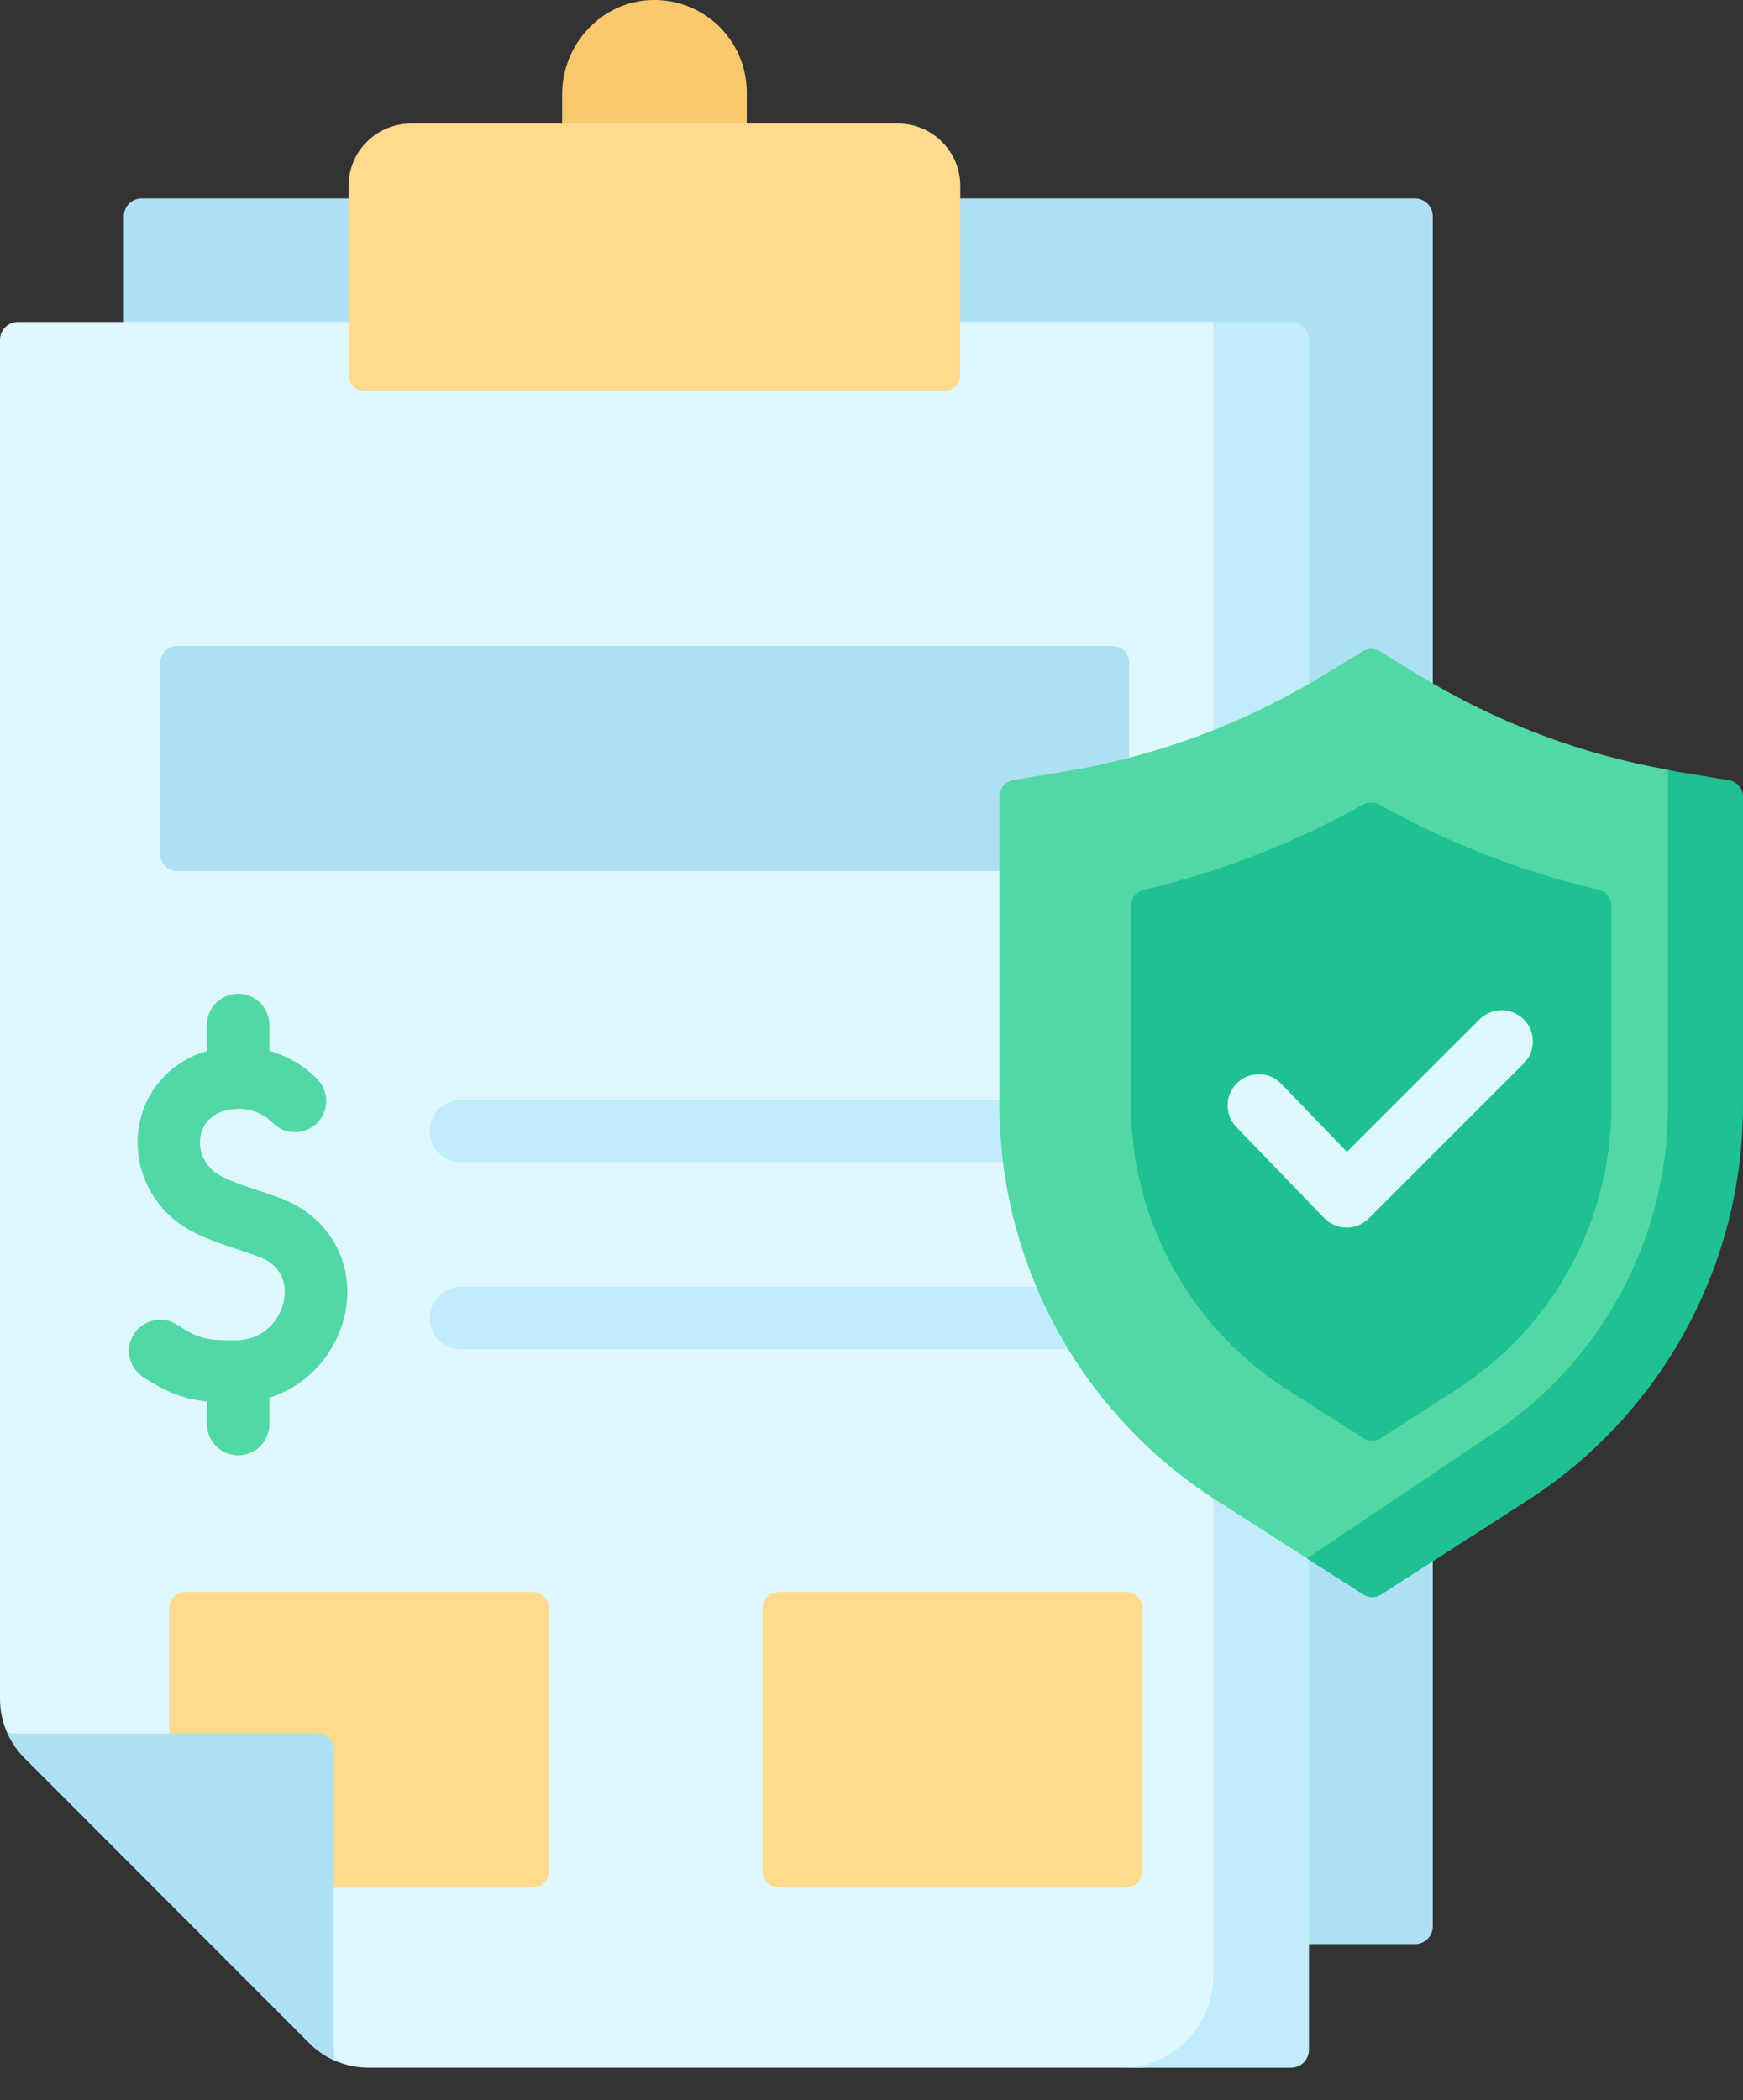 <svg width="44" height="53" viewBox="0 0 44 53" fill="none" xmlns="http://www.w3.org/2000/svg">
<rect x="0" y="0" width="44" height="53" fill="#333333" stroke="none"/>
<path d="M35.718 49.061H10.859C10.259 49.061 9.684 48.822 9.261 48.398L3.786 42.918C3.364 42.495 3.126 41.921 3.126 41.324V5.459C3.126 5.21 3.328 5.008 3.578 5.008H35.718C35.968 5.008 36.169 5.21 36.169 5.459V48.61C36.169 48.86 35.968 49.062 35.718 49.062V49.061Z" fill="#AEE0F4"/>
<path d="M18.851 2.33C18.851 1.016 17.762 -0.045 16.435 0.001C15.172 0.046 14.19 1.123 14.19 2.385V3.885H18.851V2.33Z" fill="#FBC96D"/>
<path d="M31.913 9.454L32.638 51.313C32.638 51.562 32.436 51.764 32.186 51.764L28.818 52.178H9.3C8.996 52.178 8.701 52.113 8.429 51.989L7.978 44.89C7.978 44.657 7.79 44.47 7.557 44.47L0.189 43.743C0.064 43.473 0 43.176 0 42.874V8.576C0 8.328 0.203 8.125 0.452 8.125H30.627L31.464 9.003C31.714 9.003 31.916 9.205 31.916 9.454H31.913Z" fill="#DFF8FF"/>
<path d="M23.822 9.877H9.219C8.986 9.877 8.799 9.689 8.799 9.457V4.692C8.799 3.822 9.505 3.117 10.375 3.117H22.666C23.536 3.117 24.242 3.822 24.242 4.692V9.457C24.242 9.69 24.053 9.877 23.822 9.877Z" fill="#FFDA8F"/>
<path d="M32.591 8.125H30.627V49.862C30.627 51.141 29.589 52.179 28.309 52.179H32.591C32.841 52.179 33.043 51.977 33.043 51.727V8.576C33.043 8.328 32.841 8.125 32.591 8.125Z" fill="#C0ECFC"/>
<path d="M28.083 21.981H4.465C4.233 21.981 4.045 21.792 4.045 21.561V16.721C4.045 16.488 4.234 16.301 4.465 16.301H28.084C28.316 16.301 28.504 16.489 28.504 16.721V21.561C28.504 21.793 28.315 21.981 28.084 21.981H28.083Z" fill="#AEE0F4"/>
<path d="M13.44 47.635H4.691C4.458 47.635 4.271 47.447 4.271 47.215V40.592C4.271 40.359 4.459 40.172 4.691 40.172H13.44C13.673 40.172 13.861 40.36 13.861 40.592V47.215C13.861 47.448 13.672 47.635 13.44 47.635Z" fill="#FFDA8F"/>
<path d="M28.419 47.635H19.669C19.437 47.635 19.249 47.447 19.249 47.215V40.592C19.249 40.359 19.438 40.172 19.669 40.172H28.419C28.651 40.172 28.839 40.36 28.839 40.592V47.215C28.839 47.448 28.65 47.635 28.419 47.635Z" fill="#FFDA8F"/>
<path d="M7.025 30.214C6.851 30.153 6.684 30.096 6.525 30.044C5.954 29.853 5.503 29.702 5.298 29.466C5.074 29.207 4.994 28.888 5.08 28.589C5.125 28.434 5.258 28.156 5.636 28.042C6.371 27.821 6.823 28.271 6.873 28.323C7.172 28.639 7.671 28.653 7.987 28.356C8.303 28.057 8.318 27.559 8.019 27.243C7.742 26.949 7.318 26.667 6.8 26.518V25.866C6.8 25.431 6.447 25.078 6.011 25.078C5.576 25.078 5.223 25.431 5.223 25.866V26.524C5.209 26.528 5.195 26.532 5.181 26.535C4.395 26.772 3.791 27.377 3.567 28.153C3.332 28.962 3.535 29.84 4.108 30.499C4.596 31.061 5.259 31.282 6.026 31.539C6.177 31.589 6.335 31.642 6.5 31.701C7.229 31.959 7.214 32.548 7.173 32.789C7.09 33.282 6.674 33.816 5.959 33.821C5.232 33.825 5.026 33.792 4.475 33.432C4.111 33.194 3.623 33.297 3.385 33.661C3.147 34.024 3.249 34.513 3.614 34.751C4.224 35.151 4.673 35.311 5.224 35.368V35.937C5.224 36.373 5.577 36.725 6.012 36.725C6.448 36.725 6.801 36.373 6.801 35.937V35.27C7.881 34.936 8.572 33.987 8.729 33.05C8.941 31.789 8.257 30.651 7.027 30.216L7.025 30.214Z" fill="#52D8A4"/>
<path d="M28.501 32.473H11.636C11.2 32.473 10.848 32.825 10.848 33.261C10.848 33.696 11.2 34.048 11.636 34.048H28.501C28.936 34.048 29.289 33.696 29.289 33.261C29.289 32.825 28.936 32.473 28.501 32.473Z" fill="#C0ECFC"/>
<path d="M11.636 29.326H28.501C28.936 29.326 29.289 28.973 29.289 28.538C29.289 28.103 28.936 27.75 28.501 27.75H11.636C11.2 27.75 10.848 28.103 10.848 28.538C10.848 28.973 11.2 29.326 11.636 29.326Z" fill="#C0ECFC"/>
<path d="M34.388 39.61L32.991 39.322L30.7 37.857C27.293 35.678 25.23 31.914 25.23 27.871V20.099C25.23 19.894 25.379 19.719 25.581 19.684L26.905 19.464C29.21 19.08 31.419 18.256 33.412 17.038L34.396 16.437C34.531 16.354 34.7 16.354 34.835 16.437L35.819 17.038C37.75 18.218 39.883 19.028 42.11 19.426C42.182 19.439 43.421 19.832 43.421 19.832C43.624 19.865 43.772 20.041 43.772 20.247L43.765 27.785C43.765 31.818 41.89 35.055 38.496 37.237L34.843 39.609C34.704 39.697 34.528 39.697 34.389 39.609L34.388 39.61Z" fill="#52D8A4"/>
<path d="M44 20.105V27.897C44 31.929 41.948 35.685 38.555 37.867L34.868 40.237C34.729 40.327 34.552 40.327 34.414 40.238L32.991 39.329L37.532 36.278C40.397 34.435 42.109 31.302 42.109 27.897V19.434C42.181 19.447 42.253 19.46 42.325 19.471L43.649 19.691C43.851 19.725 44 19.9 44 20.105Z" fill="#1FC091"/>
<path d="M32.49 35.064C30.036 33.496 28.552 30.786 28.552 27.875V22.864C28.552 22.668 28.687 22.5 28.878 22.455C30.815 21.997 32.668 21.277 34.41 20.303C34.538 20.232 34.693 20.232 34.82 20.303C36.562 21.277 38.414 21.997 40.352 22.455C40.543 22.5 40.678 22.668 40.678 22.864V27.893C40.678 30.81 39.213 33.494 36.758 35.071L34.863 36.289C34.724 36.378 34.548 36.378 34.409 36.289L32.491 35.063L32.49 35.064Z" fill="#1FC091"/>
<path d="M33.993 30.978H33.986C33.775 30.976 33.573 30.889 33.426 30.737L31.21 28.441C30.908 28.128 30.917 27.63 31.23 27.328C31.543 27.027 32.042 27.036 32.344 27.349L34.002 29.068L37.35 25.723C37.658 25.415 38.156 25.415 38.464 25.723C38.772 26.031 38.772 26.529 38.464 26.837L34.549 30.75C34.401 30.897 34.2 30.98 33.991 30.98L33.993 30.978Z" fill="#DFF8FF"/>
<path d="M8.429 44.167V51.993C8.201 51.89 7.993 51.746 7.813 51.566L0.614 44.362C0.435 44.182 0.291 43.974 0.188 43.746H8.01C8.243 43.746 8.43 43.934 8.43 44.166L8.429 44.167Z" fill="#AEE0F4"/>
</svg>
